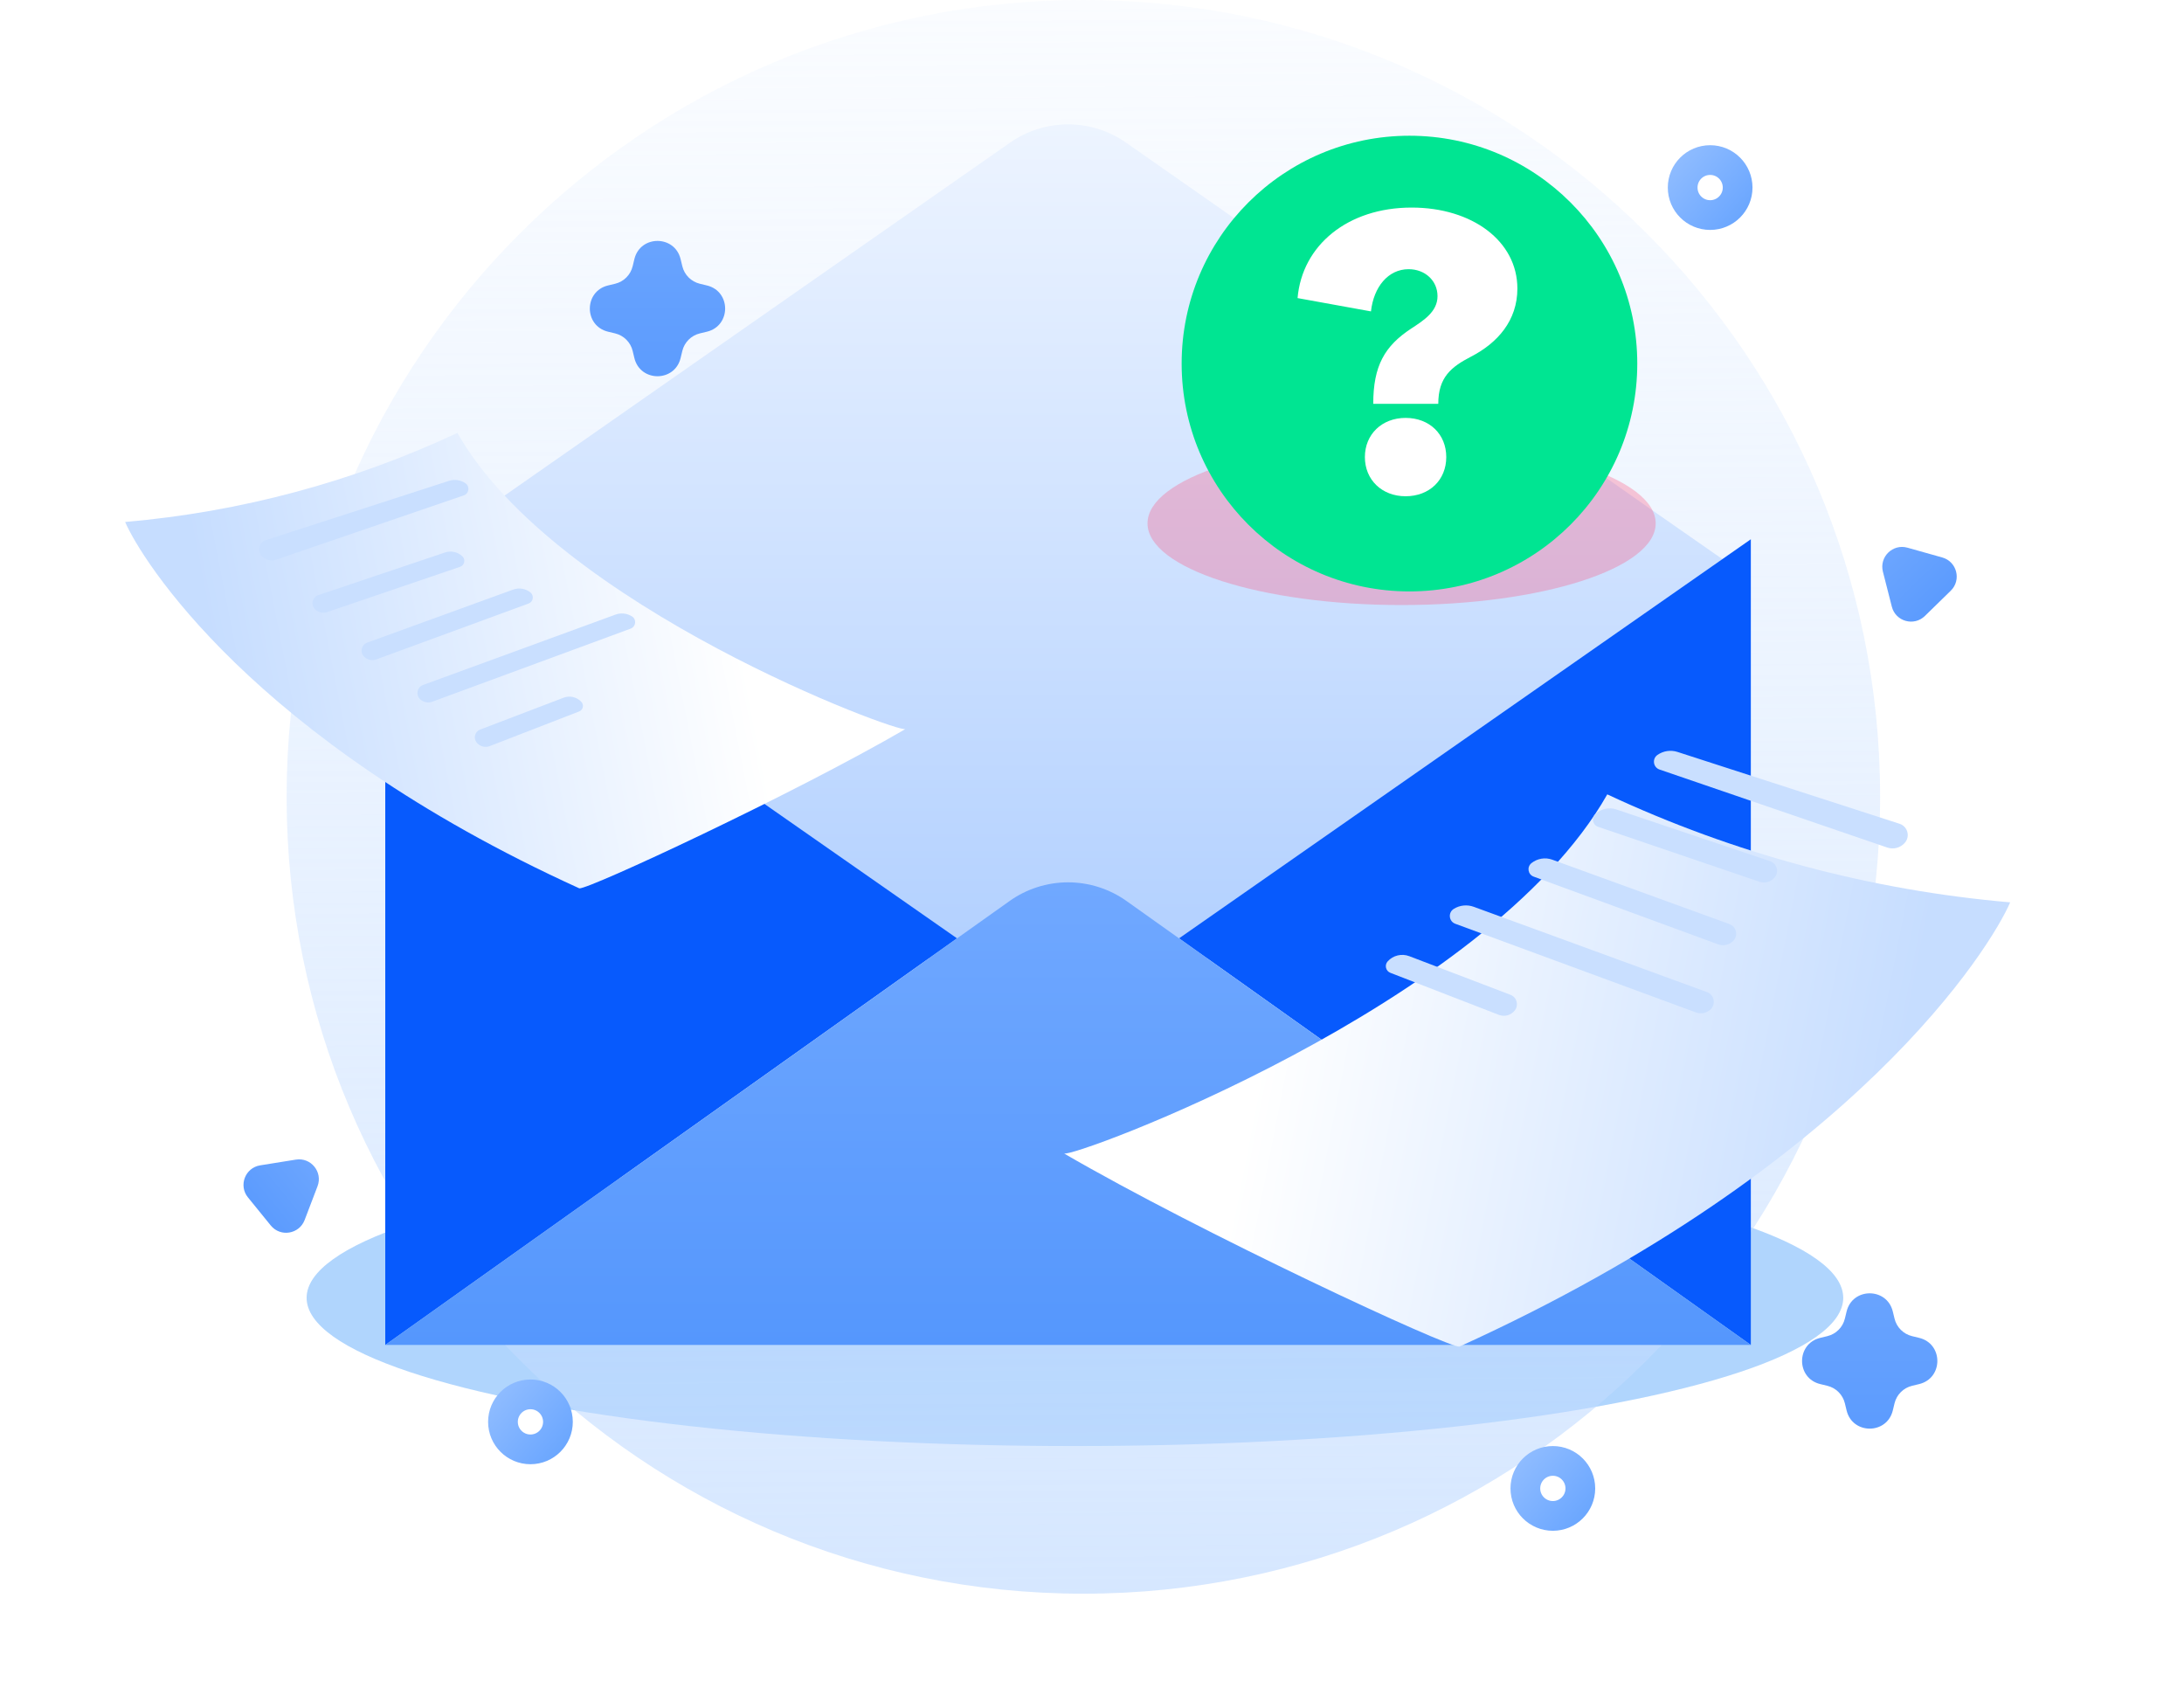 <svg width="192" height="149" viewBox="0 0 192 149" fill="none" xmlns="http://www.w3.org/2000/svg">
<g filter="url(#filter0_f_47_3628)">
<ellipse cx="94.499" cy="114.08" rx="67.544" ry="13.03" fill="#1F88F8" fill-opacity="0.35"/>
</g>
<path d="M95.241 140.088C133.925 140.088 165.285 108.728 165.285 70.044C165.285 31.36 133.925 0 95.241 0C56.557 0 25.197 31.36 25.197 70.044C25.197 108.728 56.557 140.088 95.241 140.088Z" fill="url(#paint0_linear_47_3628)"/>
<g filter="url(#filter1_d_47_3628)">
<path d="M153.915 47.402L93.892 89.291L33.869 47.402L88.815 9.041C90.305 8.003 92.078 7.446 93.894 7.446C95.711 7.446 97.483 8.003 98.974 9.041L109.934 16.703L112.803 18.696L141.699 38.873L144.743 41.011L153.915 47.402Z" fill="url(#paint1_linear_47_3628)"/>
</g>
<path d="M84.132 82.48L33.869 118.221V47.402L84.132 82.48Z" fill="#075AFD"/>
<g filter="url(#filter2_f_47_3628)">
<ellipse cx="123.218" cy="46.004" rx="22.337" ry="7.18" fill="#FF4C77" fill-opacity="0.3"/>
</g>
<path d="M103.656 82.48L153.919 118.221V47.402L103.656 82.48Z" fill="#075AFD"/>
<path d="M33.869 118.221L88.751 79.202C90.252 78.133 92.05 77.558 93.894 77.558C95.738 77.558 97.536 78.133 99.038 79.202L153.915 118.221H33.869Z" fill="url(#paint2_linear_47_3628)"/>
<path d="M124.133 40.842C125.785 40.842 126.939 39.714 126.939 38.141C126.939 36.567 125.785 35.439 124.133 35.439C122.507 35.439 121.327 36.567 121.327 38.141C121.327 39.714 122.507 40.842 124.133 40.842ZM126.388 34.469C126.388 32.633 127.28 31.925 128.644 31.217C130.479 30.273 131.843 28.726 131.843 26.523C131.843 23.245 128.722 20.937 124.552 20.937C120.147 20.937 117 23.533 116.685 27.178L121.746 28.096C121.93 26.418 122.926 25.185 124.343 25.185C125.47 25.185 126.336 25.972 126.336 27.047C126.336 28.123 125.365 28.726 124.526 29.276C122.69 30.483 121.904 31.847 121.904 34.469H126.388Z" fill="white"/>
<g filter="url(#filter3_d_47_3628)">
<path d="M40.211 34.57C31.009 38.874 21.121 41.524 11 42.397C12.368 45.576 22.085 61.49 50.93 74.602C51.71 74.722 69.722 66.342 79.607 60.596C79.272 61.076 48.903 49.901 40.211 34.57Z" fill="url(#paint3_linear_47_3628)"/>
</g>
<path d="M123.908 51.986C134.969 51.986 143.936 43.019 143.936 31.958C143.936 20.897 134.969 11.931 123.908 11.931C112.847 11.931 103.881 20.897 103.881 31.958C103.881 43.019 112.847 51.986 123.908 51.986Z" fill="#00E592"/>
<path d="M123.567 43.621C125.673 43.621 127.144 42.183 127.144 40.177C127.144 38.171 125.673 36.734 123.567 36.734C121.494 36.734 119.99 38.171 119.99 40.177C119.99 42.183 121.494 43.621 123.567 43.621ZM126.442 35.497C126.442 33.156 127.579 32.254 129.317 31.351C131.658 30.147 133.396 28.175 133.396 25.366C133.396 21.188 129.418 18.245 124.102 18.245C118.485 18.245 114.473 21.555 114.072 26.202L120.525 27.372C120.759 25.233 122.029 23.662 123.834 23.662C125.272 23.662 126.375 24.665 126.375 26.035C126.375 27.406 125.138 28.175 124.068 28.877C121.728 30.415 120.725 32.153 120.725 35.497H126.442Z" fill="white"/>
<path d="M40.923 42.482C40.499 42.188 39.963 42.108 39.472 42.267L23.373 47.476C22.796 47.662 22.591 48.373 22.979 48.838C23.291 49.213 23.803 49.357 24.265 49.199L40.775 43.543C41.241 43.384 41.327 42.762 40.923 42.482Z" fill="#C9DFFF"/>
<path d="M40.645 48.897C40.237 48.513 39.651 48.386 39.12 48.564L27.974 52.315C27.483 52.481 27.309 53.087 27.639 53.487C27.908 53.814 28.352 53.941 28.753 53.804L40.445 49.823C40.84 49.688 40.949 49.182 40.645 48.897Z" fill="#C9DFFF"/>
<path d="M46.627 52.073C46.2 51.732 45.627 51.638 45.114 51.824L32.276 56.49C31.772 56.673 31.62 57.312 31.988 57.703C32.27 58.001 32.702 58.103 33.087 57.961L46.467 53.051C46.883 52.899 46.972 52.35 46.627 52.073Z" fill="#C9DFFF"/>
<path d="M51.115 61.704C50.72 61.268 50.098 61.119 49.548 61.328L42.211 64.128C41.761 64.3 41.598 64.855 41.885 65.242C42.153 65.606 42.632 65.745 43.053 65.582L50.917 62.536C51.256 62.404 51.359 61.974 51.115 61.704Z" fill="#C9DFFF"/>
<g filter="url(#filter4_d_47_3628)">
<path d="M146.579 56.762C157.737 61.981 169.727 65.194 181.999 66.253C180.341 70.108 168.558 89.404 133.582 105.303C132.636 105.448 110.795 95.288 98.809 88.32C99.216 88.902 136.04 75.352 146.579 56.762Z" fill="url(#paint4_linear_47_3628)"/>
</g>
<path d="M145.715 66.356C146.229 65.999 146.879 65.903 147.473 66.096L166.995 72.411C167.694 72.638 167.944 73.499 167.473 74.064C167.094 74.518 166.474 74.692 165.914 74.5L145.894 67.643C145.329 67.45 145.224 66.696 145.715 66.356Z" fill="#C9DFFF"/>
<path d="M140.25 71.555C140.745 71.09 141.456 70.935 142.099 71.151L155.614 75.7C156.21 75.9 156.42 76.635 156.021 77.121C155.694 77.517 155.156 77.67 154.67 77.505L140.492 72.678C140.014 72.515 139.881 71.901 140.25 71.555Z" fill="#C9DFFF"/>
<path d="M134.633 75.87C135.149 75.457 135.844 75.342 136.467 75.568L152.034 81.226C152.645 81.448 152.829 82.223 152.382 82.696C152.041 83.058 151.517 83.181 151.05 83.01L134.826 77.056C134.322 76.871 134.213 76.206 134.633 75.87Z" fill="#C9DFFF"/>
<path d="M121.994 84.505C122.472 83.976 123.226 83.795 123.893 84.049L132.789 87.444C133.336 87.653 133.533 88.325 133.185 88.795C132.86 89.236 132.28 89.404 131.769 89.207L122.233 85.513C121.822 85.354 121.698 84.832 121.994 84.505Z" fill="#C9DFFF"/>
<path d="M127.801 79.894C128.328 79.563 128.978 79.495 129.562 79.709L150.06 87.204C150.716 87.443 150.874 88.297 150.349 88.756C150.001 89.06 149.516 89.149 149.083 88.99L127.937 81.2C127.367 80.99 127.286 80.217 127.801 79.894Z" fill="#C9DFFF"/>
<path d="M55.555 54.178C55.12 53.906 54.585 53.85 54.103 54.026L37.198 60.207C36.657 60.404 36.526 61.109 36.96 61.487C37.246 61.738 37.647 61.812 38.004 61.68L55.443 55.256C55.913 55.083 55.979 54.445 55.555 54.178Z" fill="#C9DFFF"/>
<path d="M152.759 16.487C152.759 17.822 151.677 18.904 150.342 18.904C149.007 18.904 147.926 17.822 147.926 16.487C147.926 15.152 149.007 14.07 150.342 14.07C151.677 14.07 152.759 15.152 152.759 16.487Z" stroke="url(#paint5_linear_47_3628)" stroke-width="2.613"/>
<circle cx="46.633" cy="124.983" r="2.417" stroke="url(#paint6_linear_47_3628)" stroke-width="2.613"/>
<circle cx="136.514" cy="130.833" r="2.417" stroke="url(#paint7_linear_47_3628)" stroke-width="2.613"/>
<path d="M55.769 22.777C56.284 20.644 59.318 20.644 59.833 22.777L59.984 23.4C60.168 24.163 60.763 24.758 61.525 24.942L62.148 25.092C64.281 25.607 64.281 28.641 62.148 29.156L61.525 29.306C60.763 29.49 60.168 30.085 59.984 30.848L59.833 31.471C59.318 33.604 56.284 33.604 55.769 31.471L55.619 30.848C55.435 30.085 54.84 29.49 54.078 29.306L53.454 29.156C51.321 28.641 51.321 25.607 53.454 25.092L54.078 24.942C54.84 24.758 55.435 24.163 55.619 23.4L55.769 22.777Z" fill="url(#paint8_linear_47_3628)"/>
<path d="M162.338 115.284C162.853 113.151 165.887 113.151 166.401 115.284L166.552 115.907C166.736 116.669 167.331 117.264 168.093 117.448L168.717 117.599C170.85 118.114 170.85 121.148 168.717 121.662L168.093 121.813C167.331 121.997 166.736 122.592 166.552 123.354L166.401 123.978C165.887 126.111 162.853 126.111 162.338 123.978L162.187 123.354C162.003 122.592 161.408 121.997 160.646 121.813L160.023 121.662C157.89 121.148 157.89 118.114 160.023 117.599L160.646 117.448C161.408 117.264 162.003 116.669 162.187 115.907L162.338 115.284Z" fill="url(#paint9_linear_47_3628)"/>
<path d="M26.012 101.931C27.336 101.719 28.393 103.02 27.914 104.273L26.781 107.241C26.302 108.494 24.647 108.759 23.802 107.719L21.798 105.252C20.952 104.212 21.55 102.646 22.874 102.434L26.012 101.931Z" fill="url(#paint10_linear_47_3628)"/>
<path d="M165.53 50.249C165.199 48.95 166.398 47.779 167.689 48.142L170.748 49.002C172.039 49.364 172.453 50.989 171.494 51.925L169.22 54.145C168.26 55.081 166.646 54.628 166.315 53.328L165.53 50.249Z" fill="url(#paint11_linear_47_3628)"/>
<defs>
<filter id="filter0_f_47_3628" x="5.182" y="79.277" width="178.634" height="69.606" filterUnits="userSpaceOnUse" color-interpolation-filters="sRGB">
<feFlood flood-opacity="0" result="BackgroundImageFix"/>
<feBlend mode="normal" in="SourceGraphic" in2="BackgroundImageFix" result="shape"/>
<feGaussianBlur stdDeviation="10.886" result="effect1_foregroundBlur_47_3628"/>
</filter>
<filter id="filter1_d_47_3628" x="30.386" y="7.446" width="127.012" height="88.812" filterUnits="userSpaceOnUse" color-interpolation-filters="sRGB">
<feFlood flood-opacity="0" result="BackgroundImageFix"/>
<feColorMatrix in="SourceAlpha" type="matrix" values="0 0 0 0 0 0 0 0 0 0 0 0 0 0 0 0 0 0 127 0" result="hardAlpha"/>
<feOffset dy="3.484"/>
<feGaussianBlur stdDeviation="1.742"/>
<feComposite in2="hardAlpha" operator="out"/>
<feColorMatrix type="matrix" values="0 0 0 0 0 0 0 0 0 0 0 0 0 0 0 0 0 0 0.25 0"/>
<feBlend mode="normal" in2="BackgroundImageFix" result="effect1_dropShadow_47_3628"/>
<feBlend mode="normal" in="SourceGraphic" in2="effect1_dropShadow_47_3628" result="shape"/>
</filter>
<filter id="filter2_f_47_3628" x="79.108" y="17.051" width="88.22" height="57.906" filterUnits="userSpaceOnUse" color-interpolation-filters="sRGB">
<feFlood flood-opacity="0" result="BackgroundImageFix"/>
<feBlend mode="normal" in="SourceGraphic" in2="BackgroundImageFix" result="shape"/>
<feGaussianBlur stdDeviation="10.886" result="effect1_foregroundBlur_47_3628"/>
</filter>
<filter id="filter3_d_47_3628" x="0.549" y="27.602" width="89.51" height="60.935" filterUnits="userSpaceOnUse" color-interpolation-filters="sRGB">
<feFlood flood-opacity="0" result="BackgroundImageFix"/>
<feColorMatrix in="SourceAlpha" type="matrix" values="0 0 0 0 0 0 0 0 0 0 0 0 0 0 0 0 0 0 127 0" result="hardAlpha"/>
<feOffset dy="3.484"/>
<feGaussianBlur stdDeviation="5.226"/>
<feComposite in2="hardAlpha" operator="out"/>
<feColorMatrix type="matrix" values="0 0 0 0 0.02 0 0 0 0 0.169 0 0 0 0 0.396 0 0 0 0.15 0"/>
<feBlend mode="normal" in2="BackgroundImageFix" result="effect1_dropShadow_47_3628"/>
<feBlend mode="normal" in="SourceGraphic" in2="effect1_dropShadow_47_3628" result="shape"/>
</filter>
<filter id="filter4_d_47_3628" x="78.723" y="55.02" width="112.803" height="78.154" filterUnits="userSpaceOnUse" color-interpolation-filters="sRGB">
<feFlood flood-opacity="0" result="BackgroundImageFix"/>
<feColorMatrix in="SourceAlpha" type="matrix" values="0 0 0 0 0 0 0 0 0 0 0 0 0 0 0 0 0 0 127 0" result="hardAlpha"/>
<feOffset dx="-5.28" dy="13.064"/>
<feGaussianBlur stdDeviation="7.403"/>
<feComposite in2="hardAlpha" operator="out"/>
<feColorMatrix type="matrix" values="0 0 0 0 0.021 0 0 0 0 0.168 0 0 0 0 0.396 0 0 0 0.15 0"/>
<feBlend mode="normal" in2="BackgroundImageFix" result="effect1_dropShadow_47_3628"/>
<feBlend mode="normal" in="SourceGraphic" in2="effect1_dropShadow_47_3628" result="shape"/>
</filter>
<linearGradient id="paint0_linear_47_3628" x1="94.701" y1="-22.808" x2="96.136" y2="223.176" gradientUnits="userSpaceOnUse">
<stop stop-color="#CAE0FF" stop-opacity="0"/>
<stop offset="1" stop-color="#BCD8FF"/>
</linearGradient>
<linearGradient id="paint1_linear_47_3628" x1="93.892" y1="7.446" x2="93.892" y2="89.291" gradientUnits="userSpaceOnUse">
<stop stop-color="#EDF4FF"/>
<stop offset="1" stop-color="#ABCCFF"/>
</linearGradient>
<linearGradient id="paint2_linear_47_3628" x1="93.892" y1="77.558" x2="93.892" y2="118.221" gradientUnits="userSpaceOnUse">
<stop stop-color="#70A8FF"/>
<stop offset="1" stop-color="#5597FD"/>
</linearGradient>
<linearGradient id="paint3_linear_47_3628" x1="18.446" y1="52.386" x2="63.386" y2="43.611" gradientUnits="userSpaceOnUse">
<stop stop-color="#C6DDFF"/>
<stop offset="1" stop-color="white"/>
</linearGradient>
<linearGradient id="paint4_linear_47_3628" x1="172.971" y1="78.365" x2="118.478" y2="67.725" gradientUnits="userSpaceOnUse">
<stop stop-color="#C6DDFF"/>
<stop offset="1" stop-color="white"/>
</linearGradient>
<linearGradient id="paint5_linear_47_3628" x1="145.766" y1="14.16" x2="157.4" y2="24.243" gradientUnits="userSpaceOnUse">
<stop stop-color="#94BFFF"/>
<stop offset="1" stop-color="#4C94FE"/>
</linearGradient>
<linearGradient id="paint6_linear_47_3628" x1="42.057" y1="122.656" x2="53.691" y2="132.739" gradientUnits="userSpaceOnUse">
<stop stop-color="#94BFFF"/>
<stop offset="1" stop-color="#4C94FE"/>
</linearGradient>
<linearGradient id="paint7_linear_47_3628" x1="131.938" y1="128.506" x2="143.572" y2="138.589" gradientUnits="userSpaceOnUse">
<stop stop-color="#94BFFF"/>
<stop offset="1" stop-color="#4C94FE"/>
</linearGradient>
<linearGradient id="paint8_linear_47_3628" x1="57.801" y1="14.36" x2="57.801" y2="39.888" gradientUnits="userSpaceOnUse">
<stop stop-color="#70A8FF"/>
<stop offset="1" stop-color="#5597FD"/>
</linearGradient>
<linearGradient id="paint9_linear_47_3628" x1="164.37" y1="106.866" x2="164.37" y2="132.395" gradientUnits="userSpaceOnUse">
<stop stop-color="#70A8FF"/>
<stop offset="1" stop-color="#5597FD"/>
</linearGradient>
<linearGradient id="paint10_linear_47_3628" x1="28.991" y1="101.454" x2="20.736" y2="108.162" gradientUnits="userSpaceOnUse">
<stop stop-color="#70A8FF"/>
<stop offset="1" stop-color="#5597FD"/>
</linearGradient>
<linearGradient id="paint11_linear_47_3628" x1="164.785" y1="47.326" x2="172.214" y2="54.938" gradientUnits="userSpaceOnUse">
<stop stop-color="#70A8FF"/>
<stop offset="1" stop-color="#5597FD"/>
</linearGradient>
</defs>
</svg>
